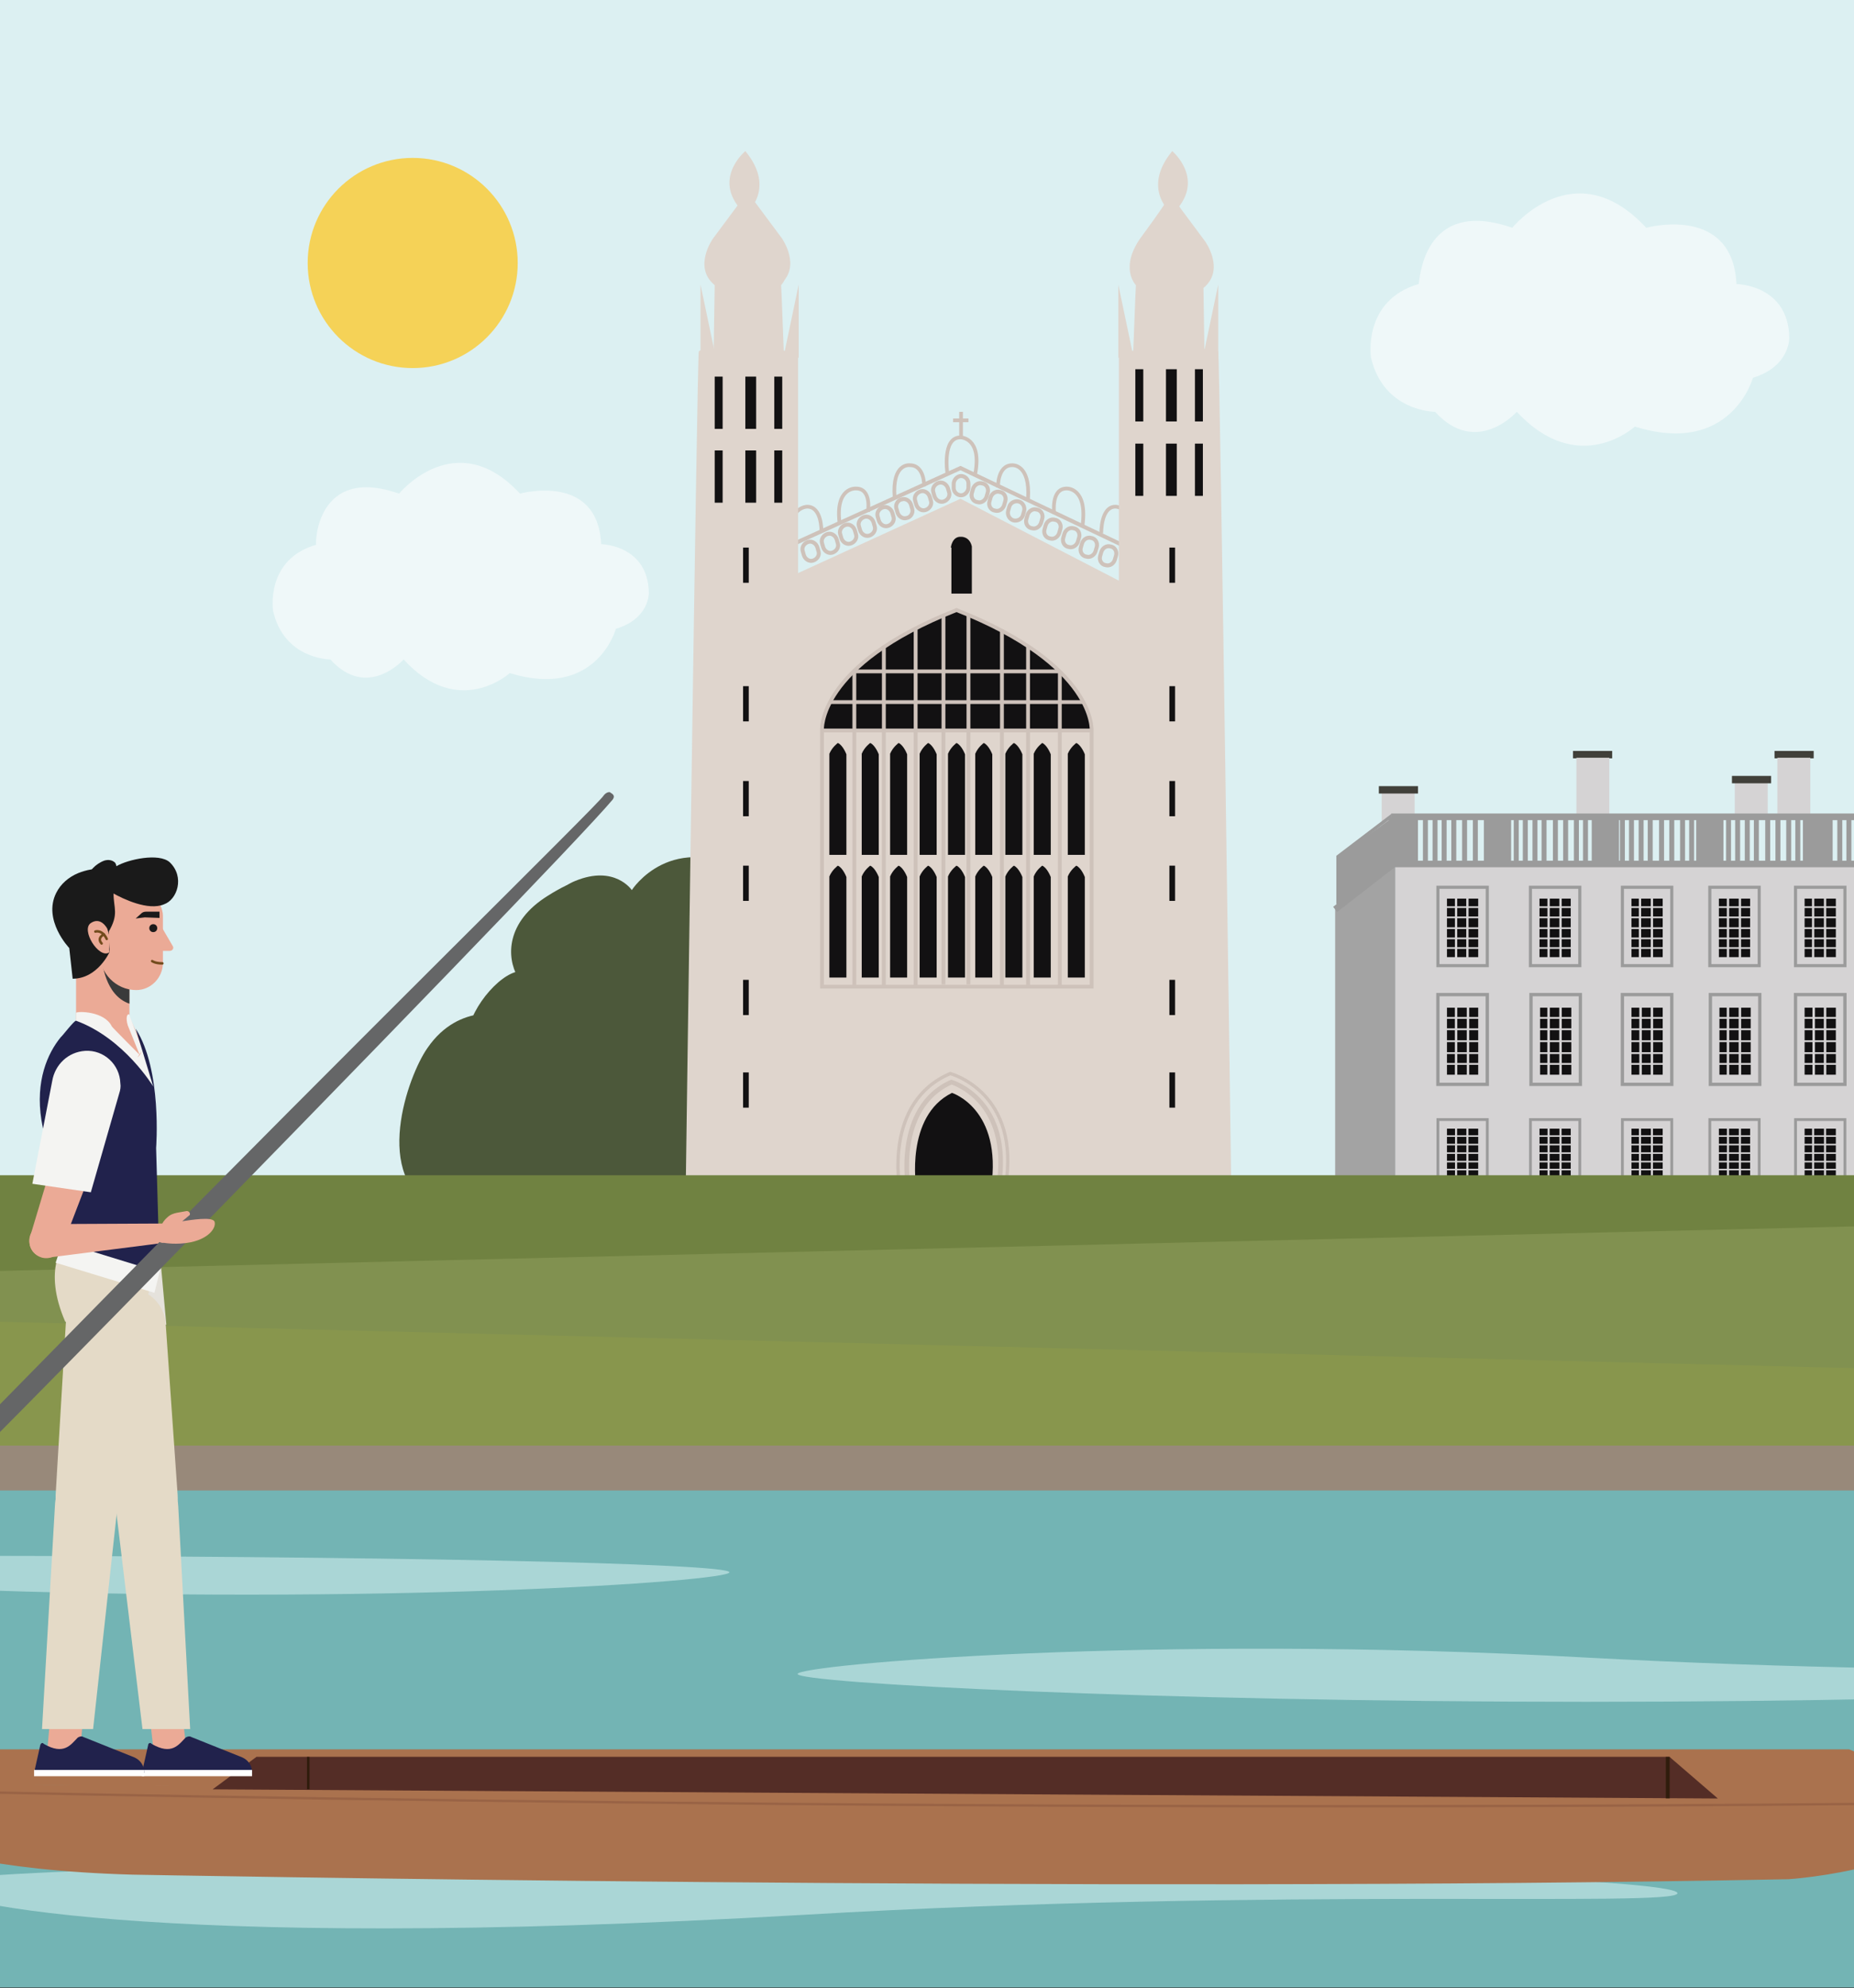 <?xml version="1.0" encoding="utf-8"?>
<!-- Generator: Adobe Illustrator 15.1.0, SVG Export Plug-In . SVG Version: 6.00 Build 0)  -->
<!DOCTYPE svg PUBLIC "-//W3C//DTD SVG 1.1//EN" "http://www.w3.org/Graphics/SVG/1.1/DTD/svg11.dtd">
<svg version="1.1" id="Layer_1" xmlns="http://www.w3.org/2000/svg" xmlns:xlink="http://www.w3.org/1999/xlink" x="0px" y="0px"
	 width="326.6px" height="350px" viewBox="0 0 326.6 350" enable-background="new 0 0 326.6 350" xml:space="preserve">
<rect x="0" y="0" width="326.6" height="350" fill="#333333" stroke="none"/>
<g>
	<g>
		<defs>
			<rect id="SVGID_1_" y="-0.5" width="326.6" height="350.5"/>
		</defs>
		<clipPath id="SVGID_2_">
			<use xlink:href="#SVGID_1_"  overflow="visible"/>
		</clipPath>
		<rect x="-4.3" y="-0.5" clip-path="url(#SVGID_2_)" fill="#DCF0F2" width="350.6" height="208.3"/>
	</g>
	<g>
		<defs>
			<rect id="SVGID_3_" y="-0.5" width="326.6" height="350.5"/>
		</defs>
		<clipPath id="SVGID_4_">
			<use xlink:href="#SVGID_3_"  overflow="visible"/>
		</clipPath>
		<path id="large_x5F_cloud" opacity="0.53" clip-path="url(#SVGID_4_)" fill="#FFFFFF" enable-background="new    " d="
			M266.399,40.1c0,0,11-13.6,23.601,0c0,0,15.2-4.2,15.9,9.9c0,0,9.1,0.1,9.3,9.4c0,0,0.2,5.1-6.4,7.1c0,0-3.8,13.9-20.8,8.6
			c0,0-9.899,9.1-20.8-2.6c0,0-7.1,8-14.4,0c0,0-9.1,0-11.3-9.6c0,0-1.5-10,8.399-12.9C250.101,50,250.3,34.5,266.399,40.1z"/>
	</g>
	<g>
		<defs>
			<rect id="SVGID_5_" y="-0.5" width="326.6" height="350.5"/>
		</defs>
		<clipPath id="SVGID_6_">
			<use xlink:href="#SVGID_5_"  overflow="visible"/>
		</clipPath>
		<path id="small_x5F_cloud" opacity="0.53" clip-path="url(#SVGID_6_)" fill="#FFFFFF" enable-background="new    " d="M70.3,86.9
			c0,0,10-12.2,21.3,0c0,0,13.7-3.8,14.3,8.9c0,0,8.2,0.1,8.4,8.5c0,0,0.2,4.6-5.8,6.4c0,0-3.4,12.5-18.7,7.8c0,0-9,8.2-18.7-2.4
			c0,0-6.4,7.2-12.9,0c0,0-8.2,0-10.1-8.6c0,0-1.4-9,7.6-11.6C55.5,95.8,55.7,81.8,70.3,86.9z"/>
	</g>
	<g>
		<defs>
			<rect id="SVGID_7_" y="-0.5" width="326.6" height="350.5"/>
		</defs>
		<clipPath id="SVGID_8_">
			<use xlink:href="#SVGID_7_"  overflow="visible"/>
		</clipPath>
		<circle id="sun" clip-path="url(#SVGID_8_)" fill="#F5D257" cx="72.7" cy="46.3" r="18.5"/>
	</g>
	<g>
		<defs>
			<rect id="SVGID_9_" y="-0.5" width="326.6" height="350.5"/>
		</defs>
		<clipPath id="SVGID_10_">
			<use xlink:href="#SVGID_9_"  overflow="visible"/>
		</clipPath>
		<g id="building" clip-path="url(#SVGID_10_)">
			<g>
				<rect x="245.8" y="151.9" fill="#D5D3D4" width="146" height="55.7"/>
				<polygon fill="#A3A3A3" points="235.2,159.7 245.8,151.9 245.8,207.6 235.2,207.6 				"/>
				
					<line fill="none" stroke="#A3A3A3" stroke-width="0.584" stroke-miterlimit="10" x1="245.101" y1="152.1" x2="245.101" y2="207.6"/>
				<polyline fill="none" stroke="#9B9B9B" stroke-width="1.152" stroke-miterlimit="10" points="235.2,160.1 245.5,152.1 
					391.8,152.1 				"/>
				<path fill="none" stroke="#9B9B9B" stroke-width="0.578" stroke-miterlimit="10" d="M245.101,143.6"/>
				
					<line fill="none" stroke="#9B9B9B" stroke-width="0.578" stroke-miterlimit="10" x1="263.899" y1="151.9" x2="263.899" y2="143.6"/>
				
					<line fill="none" stroke="#9B9B9B" stroke-width="0.578" stroke-miterlimit="10" x1="282.8" y1="151.9" x2="282.8" y2="143.6"/>
				
					<line fill="none" stroke="#9B9B9B" stroke-width="0.578" stroke-miterlimit="10" x1="301.2" y1="151.9" x2="301.2" y2="143.6"/>
				<line fill="none" stroke="#9B9B9B" stroke-width="0.578" stroke-miterlimit="10" x1="320" y1="151.9" x2="320" y2="143.6"/>
				
					<line fill="none" stroke="#9B9B9B" stroke-width="0.578" stroke-miterlimit="10" x1="337.7" y1="151.9" x2="337.7" y2="143.6"/>
				
					<line fill="none" stroke="#9B9B9B" stroke-width="0.578" stroke-miterlimit="10" x1="356.5" y1="151.9" x2="356.5" y2="143.6"/>
				
					<line fill="none" stroke="#9B9B9B" stroke-width="0.578" stroke-miterlimit="10" x1="372.9" y1="151.9" x2="372.9" y2="143.6"/>
				
					<line fill="none" stroke="#9B9B9B" stroke-width="0.578" stroke-miterlimit="10" x1="391.4" y1="151.9" x2="391.4" y2="143.6"/>
				<rect x="261.399" y="143.8" fill="#9B9B9B" width="4.801" height="8.3"/>
				<rect x="280.399" y="143.8" fill="#9B9B9B" width="4.801" height="8.3"/>
				<rect x="298.8" y="143.8" fill="#9B9B9B" width="4.8" height="8.3"/>
				<rect x="317.6" y="143.8" fill="#9B9B9B" width="4.801" height="8.3"/>
				<rect x="335.3" y="143.8" fill="#9B9B9B" width="4.8" height="8.3"/>
				<rect x="354.2" y="143.8" fill="#9B9B9B" width="4.8" height="8.3"/>
				<rect x="370.5" y="143.8" fill="#9B9B9B" width="4.8" height="8.3"/>
				<rect x="387.4" y="143.8" fill="#9B9B9B" width="4.3" height="8.3"/>
				<rect x="277.101" y="132.2" fill="#41403A" width="6.899" height="1.3"/>
				<rect x="312.6" y="132.2" fill="#41403A" width="6.9" height="1.3"/>
				<rect x="348.5" y="132.2" fill="#41403A" width="6.9" height="1.3"/>
				<rect x="277.7" y="133.4" fill="#D5D3D4" width="5.8" height="10.1"/>
				<rect x="313.1" y="133.4" fill="#D5D3D4" width="5.801" height="10.1"/>
				<rect x="349" y="133.4" fill="#D5D3D4" width="5.8" height="10.1"/>
				<rect x="384" y="132.2" fill="#41403A" width="6.9" height="1.3"/>
				<rect x="384.5" y="133.4" fill="#D5D3D4" width="5.8" height="10.1"/>
				<rect x="305.6" y="137.8" fill="#D5D3D4" width="5.801" height="5.7"/>
				<rect x="305.1" y="136.6" fill="#41403A" width="6.9" height="1.3"/>
				<rect x="243.399" y="139.6" fill="#D5D3D4" width="5.801" height="5.7"/>
				<rect x="242.899" y="138.4" fill="#41403A" width="6.9" height="1.3"/>
				<rect x="374.3" y="137.8" fill="#D5D3D4" width="5.8" height="5.7"/>
				<rect x="373.9" y="136.6" fill="#41403A" width="6.899" height="1.3"/>
				
					<line fill="none" stroke="#9B9B9B" stroke-width="1.169" stroke-miterlimit="10" x1="391.4" y1="143.8" x2="245.101" y2="143.8"/>
				<g>
					
						<line fill="none" stroke="#9B9B9B" stroke-width="0.876" stroke-miterlimit="10" x1="251.101" y1="143.8" x2="251.101" y2="152.1"/>
					
						<line fill="none" stroke="#9B9B9B" stroke-width="0.876" stroke-miterlimit="10" x1="252.8" y1="143.8" x2="252.8" y2="152.1"/>
					
						<line fill="none" stroke="#9B9B9B" stroke-width="0.876" stroke-miterlimit="10" x1="254.399" y1="143.8" x2="254.399" y2="152.1"/>
					
						<line fill="none" stroke="#9B9B9B" stroke-width="0.876" stroke-miterlimit="10" x1="256.101" y1="143.8" x2="256.101" y2="152.1"/>
					<line fill="none" stroke="#9B9B9B" stroke-width="0.876" stroke-miterlimit="10" x1="258" y1="143.8" x2="258" y2="152.1"/>
					
						<line fill="none" stroke="#9B9B9B" stroke-width="0.876" stroke-miterlimit="10" x1="259.899" y1="143.8" x2="259.899" y2="152.1"/>
				</g>
				<g>
					
						<line fill="none" stroke="#9B9B9B" stroke-width="0.876" stroke-miterlimit="10" x1="267.101" y1="143.8" x2="267.101" y2="152.1"/>
					
						<line fill="none" stroke="#9B9B9B" stroke-width="0.876" stroke-miterlimit="10" x1="268.7" y1="143.8" x2="268.7" y2="152.1"/>
					
						<line fill="none" stroke="#9B9B9B" stroke-width="0.876" stroke-miterlimit="10" x1="270.399" y1="143.8" x2="270.399" y2="152.1"/>
					<line fill="none" stroke="#9B9B9B" stroke-width="0.876" stroke-miterlimit="10" x1="272" y1="143.8" x2="272" y2="152.1"/>
					<line fill="none" stroke="#9B9B9B" stroke-width="0.876" stroke-miterlimit="10" x1="274" y1="143.8" x2="274" y2="152.1"/>
					
						<line fill="none" stroke="#9B9B9B" stroke-width="0.876" stroke-miterlimit="10" x1="275.8" y1="143.8" x2="275.8" y2="152.1"/>
				</g>
				<g>
					
						<line fill="none" stroke="#9B9B9B" stroke-width="0.876" stroke-miterlimit="10" x1="277.7" y1="143.8" x2="277.7" y2="152.1"/>
					
						<line fill="none" stroke="#9B9B9B" stroke-width="0.876" stroke-miterlimit="10" x1="279.3" y1="143.8" x2="279.3" y2="152.1"/>
					<line fill="none" stroke="#9B9B9B" stroke-width="0.876" stroke-miterlimit="10" x1="281" y1="143.8" x2="281" y2="152.1"/>
				</g>
				<g>
					
						<line fill="none" stroke="#9B9B9B" stroke-width="0.876" stroke-miterlimit="10" x1="285.8" y1="143.8" x2="285.8" y2="152.1"/>
					
						<line fill="none" stroke="#9B9B9B" stroke-width="0.876" stroke-miterlimit="10" x1="287.399" y1="143.8" x2="287.399" y2="152.1"/>
					
						<line fill="none" stroke="#9B9B9B" stroke-width="0.876" stroke-miterlimit="10" x1="289.101" y1="143.8" x2="289.101" y2="152.1"/>
					
						<line fill="none" stroke="#9B9B9B" stroke-width="0.876" stroke-miterlimit="10" x1="290.7" y1="143.8" x2="290.7" y2="152.1"/>
					
						<line fill="none" stroke="#9B9B9B" stroke-width="0.876" stroke-miterlimit="10" x1="292.7" y1="143.8" x2="292.7" y2="152.1"/>
					
						<line fill="none" stroke="#9B9B9B" stroke-width="0.876" stroke-miterlimit="10" x1="294.5" y1="143.8" x2="294.5" y2="152.1"/>
				</g>
				<g>
					
						<line fill="none" stroke="#9B9B9B" stroke-width="0.876" stroke-miterlimit="10" x1="296.399" y1="143.8" x2="296.399" y2="152.1"/>
					<line fill="none" stroke="#9B9B9B" stroke-width="0.876" stroke-miterlimit="10" x1="298" y1="143.8" x2="298" y2="152.1"/>
					
						<line fill="none" stroke="#9B9B9B" stroke-width="0.876" stroke-miterlimit="10" x1="299.7" y1="143.8" x2="299.7" y2="152.1"/>
				</g>
				<g>
					
						<line fill="none" stroke="#9B9B9B" stroke-width="0.876" stroke-miterlimit="10" x1="304.5" y1="143.8" x2="304.5" y2="152.1"/>
					
						<line fill="none" stroke="#9B9B9B" stroke-width="0.876" stroke-miterlimit="10" x1="306.1" y1="143.8" x2="306.1" y2="152.1"/>
					
						<line fill="none" stroke="#9B9B9B" stroke-width="0.876" stroke-miterlimit="10" x1="307.8" y1="143.8" x2="307.8" y2="152.1"/>
					
						<line fill="none" stroke="#9B9B9B" stroke-width="0.876" stroke-miterlimit="10" x1="309.4" y1="143.8" x2="309.4" y2="152.1"/>
					
						<line fill="none" stroke="#9B9B9B" stroke-width="0.876" stroke-miterlimit="10" x1="311.4" y1="143.8" x2="311.4" y2="152.1"/>
					
						<line fill="none" stroke="#9B9B9B" stroke-width="0.876" stroke-miterlimit="10" x1="313.2" y1="143.8" x2="313.2" y2="152.1"/>
				</g>
				<g>
					
						<line fill="none" stroke="#9B9B9B" stroke-width="0.876" stroke-miterlimit="10" x1="315.1" y1="143.8" x2="315.1" y2="152.1"/>
					
						<line fill="none" stroke="#9B9B9B" stroke-width="0.876" stroke-miterlimit="10" x1="316.7" y1="143.8" x2="316.7" y2="152.1"/>
					
						<line fill="none" stroke="#9B9B9B" stroke-width="0.876" stroke-miterlimit="10" x1="318.4" y1="143.8" x2="318.4" y2="152.1"/>
				</g>
				<g>
					
						<line fill="none" stroke="#9B9B9B" stroke-width="0.876" stroke-miterlimit="10" x1="322.4" y1="143.8" x2="322.4" y2="152.1"/>
					
						<line fill="none" stroke="#9B9B9B" stroke-width="0.876" stroke-miterlimit="10" x1="324.1" y1="143.8" x2="324.1" y2="152.1"/>
					
						<line fill="none" stroke="#9B9B9B" stroke-width="0.876" stroke-miterlimit="10" x1="325.7" y1="143.8" x2="325.7" y2="152.1"/>
					
						<line fill="none" stroke="#9B9B9B" stroke-width="0.876" stroke-miterlimit="10" x1="327.4" y1="143.8" x2="327.4" y2="152.1"/>
					
						<line fill="none" stroke="#9B9B9B" stroke-width="0.876" stroke-miterlimit="10" x1="329.3" y1="143.8" x2="329.3" y2="152.1"/>
					
						<line fill="none" stroke="#9B9B9B" stroke-width="0.876" stroke-miterlimit="10" x1="331.2" y1="143.8" x2="331.2" y2="152.1"/>
				</g>
				<g>
					<line fill="none" stroke="#9B9B9B" stroke-width="0.876" stroke-miterlimit="10" x1="333" y1="143.8" x2="333" y2="152.1"/>
					
						<line fill="none" stroke="#9B9B9B" stroke-width="0.876" stroke-miterlimit="10" x1="334.7" y1="143.8" x2="334.7" y2="152.1"/>
					
						<line fill="none" stroke="#9B9B9B" stroke-width="0.876" stroke-miterlimit="10" x1="336.3" y1="143.8" x2="336.3" y2="152.1"/>
				</g>
				<g>
					
						<line fill="none" stroke="#9B9B9B" stroke-width="0.876" stroke-miterlimit="10" x1="340.2" y1="143.8" x2="340.2" y2="152.1"/>
					
						<line fill="none" stroke="#9B9B9B" stroke-width="0.876" stroke-miterlimit="10" x1="341.9" y1="143.8" x2="341.9" y2="152.1"/>
					
						<line fill="none" stroke="#9B9B9B" stroke-width="0.876" stroke-miterlimit="10" x1="343.5" y1="143.8" x2="343.5" y2="152.1"/>
					
						<line fill="none" stroke="#9B9B9B" stroke-width="0.876" stroke-miterlimit="10" x1="345.2" y1="143.8" x2="345.2" y2="152.1"/>
					
						<line fill="none" stroke="#9B9B9B" stroke-width="0.876" stroke-miterlimit="10" x1="347.2" y1="143.8" x2="347.2" y2="152.1"/>
					<line fill="none" stroke="#9B9B9B" stroke-width="0.876" stroke-miterlimit="10" x1="349" y1="143.8" x2="349" y2="152.1"/>
				</g>
				<g>
					
						<line fill="none" stroke="#9B9B9B" stroke-width="0.876" stroke-miterlimit="10" x1="350.9" y1="143.8" x2="350.9" y2="152.1"/>
					
						<line fill="none" stroke="#9B9B9B" stroke-width="0.876" stroke-miterlimit="10" x1="352.5" y1="143.8" x2="352.5" y2="152.1"/>
					
						<line fill="none" stroke="#9B9B9B" stroke-width="0.876" stroke-miterlimit="10" x1="354.2" y1="143.8" x2="354.2" y2="152.1"/>
				</g>
				<g>
					
						<line fill="none" stroke="#9B9B9B" stroke-width="0.876" stroke-miterlimit="10" x1="358.9" y1="143.8" x2="358.9" y2="152.1"/>
					
						<line fill="none" stroke="#9B9B9B" stroke-width="0.876" stroke-miterlimit="10" x1="360.6" y1="143.8" x2="360.6" y2="152.1"/>
					
						<line fill="none" stroke="#9B9B9B" stroke-width="0.876" stroke-miterlimit="10" x1="362.2" y1="143.8" x2="362.2" y2="152.1"/>
					
						<line fill="none" stroke="#9B9B9B" stroke-width="0.876" stroke-miterlimit="10" x1="363.9" y1="143.8" x2="363.9" y2="152.1"/>
					
						<line fill="none" stroke="#9B9B9B" stroke-width="0.876" stroke-miterlimit="10" x1="365.8" y1="143.8" x2="365.8" y2="152.1"/>
					
						<line fill="none" stroke="#9B9B9B" stroke-width="0.876" stroke-miterlimit="10" x1="367.7" y1="143.8" x2="367.7" y2="152.1"/>
				</g>
				<g>
					
						<line fill="none" stroke="#9B9B9B" stroke-width="0.876" stroke-miterlimit="10" x1="369.5" y1="143.8" x2="369.5" y2="152.1"/>
					
						<line fill="none" stroke="#9B9B9B" stroke-width="0.876" stroke-miterlimit="10" x1="371.2" y1="143.8" x2="371.2" y2="152.1"/>
					
						<line fill="none" stroke="#9B9B9B" stroke-width="0.876" stroke-miterlimit="10" x1="372.9" y1="143.8" x2="372.9" y2="152.1"/>
				</g>
				<g>
					
						<line fill="none" stroke="#9B9B9B" stroke-width="0.876" stroke-miterlimit="10" x1="375.3" y1="143.8" x2="375.3" y2="152.1"/>
					<line fill="none" stroke="#9B9B9B" stroke-width="0.876" stroke-miterlimit="10" x1="377" y1="143.8" x2="377" y2="152.1"/>
					
						<line fill="none" stroke="#9B9B9B" stroke-width="0.876" stroke-miterlimit="10" x1="378.6" y1="143.8" x2="378.6" y2="152.1"/>
					
						<line fill="none" stroke="#9B9B9B" stroke-width="0.876" stroke-miterlimit="10" x1="380.3" y1="143.8" x2="380.3" y2="152.1"/>
					
						<line fill="none" stroke="#9B9B9B" stroke-width="0.876" stroke-miterlimit="10" x1="382.2" y1="143.8" x2="382.2" y2="152.1"/>
					
						<line fill="none" stroke="#9B9B9B" stroke-width="0.876" stroke-miterlimit="10" x1="384.1" y1="143.8" x2="384.1" y2="152.1"/>
				</g>
				<g>
					
						<line fill="none" stroke="#9B9B9B" stroke-width="0.876" stroke-miterlimit="10" x1="385.9" y1="143.8" x2="385.9" y2="152.1"/>
					
						<line fill="none" stroke="#9B9B9B" stroke-width="0.876" stroke-miterlimit="10" x1="387.6" y1="143.8" x2="387.6" y2="152.1"/>
					
						<line fill="none" stroke="#9B9B9B" stroke-width="0.876" stroke-miterlimit="10" x1="389.2" y1="143.8" x2="389.2" y2="152.1"/>
				</g>
				
					<rect x="253.3" y="175.1" fill="none" stroke="#9B9B9B" stroke-width="0.584" stroke-miterlimit="10" width="8.7" height="15.8"/>
				<rect x="254.899" y="177.4" fill="#121112" width="5.5" height="11.8"/>
				<g>
					
						<line fill="none" stroke="#D5D3D4" stroke-width="0.438" stroke-miterlimit="10" x1="256.5" y1="176.9" x2="256.5" y2="189.8"/>
					
						<line fill="none" stroke="#D5D3D4" stroke-width="0.438" stroke-miterlimit="10" x1="258.601" y1="176.9" x2="258.601" y2="189.8"/>
					
						<line fill="none" stroke="#D5D3D4" stroke-width="0.323" stroke-miterlimit="10" x1="261.2" y1="179.2" x2="254.101" y2="179.2"/>
					
						<line fill="none" stroke="#D5D3D4" stroke-width="0.323" stroke-miterlimit="10" x1="261.2" y1="181.2" x2="254.101" y2="181.2"/>
					
						<line fill="none" stroke="#D5D3D4" stroke-width="0.323" stroke-miterlimit="10" x1="261.2" y1="183.3" x2="254.101" y2="183.3"/>
					
						<line fill="none" stroke="#D5D3D4" stroke-width="0.323" stroke-miterlimit="10" x1="261.2" y1="185.4" x2="254.101" y2="185.4"/>
					
						<line fill="none" stroke="#D5D3D4" stroke-width="0.323" stroke-miterlimit="10" x1="261.2" y1="187.3" x2="254.2" y2="187.3"/>
				</g>
				<g>
					
						<rect x="253.3" y="156.2" fill="none" stroke="#9B9B9B" stroke-width="0.546" stroke-miterlimit="10" width="8.7" height="13.8"/>
					<rect x="254.899" y="158.2" fill="#121112" width="5.5" height="10.3"/>
					<g>
						
							<line fill="none" stroke="#D5D3D4" stroke-width="0.409" stroke-miterlimit="10" x1="256.5" y1="157.7" x2="256.5" y2="169"/>
						
							<line fill="none" stroke="#D5D3D4" stroke-width="0.409" stroke-miterlimit="10" x1="258.5" y1="157.7" x2="258.5" y2="169"/>
						
							<line fill="none" stroke="#D5D3D4" stroke-width="0.302" stroke-miterlimit="10" x1="261.101" y1="159.7" x2="254.101" y2="159.7"/>
						
							<line fill="none" stroke="#D5D3D4" stroke-width="0.302" stroke-miterlimit="10" x1="261.101" y1="161.5" x2="254.101" y2="161.5"/>
						
							<line fill="none" stroke="#D5D3D4" stroke-width="0.302" stroke-miterlimit="10" x1="261.101" y1="163.4" x2="254.101" y2="163.4"/>
						
							<line fill="none" stroke="#D5D3D4" stroke-width="0.302" stroke-miterlimit="10" x1="261.101" y1="165.2" x2="254.101" y2="165.2"/>
						
							<line fill="none" stroke="#D5D3D4" stroke-width="0.302" stroke-miterlimit="10" x1="261.2" y1="166.9" x2="254.101" y2="166.9"/>
					</g>
				</g>
				<g>
					
						<rect x="253.3" y="197.1" fill="none" stroke="#9B9B9B" stroke-width="0.495" stroke-miterlimit="10" width="8.7" height="11.301"/>
					<rect x="254.899" y="198.7" fill="#121112" width="5.5" height="8.5"/>
					<g>
						
							<line fill="none" stroke="#D5D3D4" stroke-width="0.371" stroke-miterlimit="10" x1="256.5" y1="198.4" x2="256.5" y2="207.6"/>
						
							<line fill="none" stroke="#D5D3D4" stroke-width="0.371" stroke-miterlimit="10" x1="258.5" y1="198.4" x2="258.5" y2="207.6"/>
						
							<line fill="none" stroke="#D5D3D4" stroke-width="0.274" stroke-miterlimit="10" x1="261.101" y1="200" x2="254.101" y2="200"/>
						
							<line fill="none" stroke="#D5D3D4" stroke-width="0.274" stroke-miterlimit="10" x1="261.101" y1="201.5" x2="254.101" y2="201.5"/>
						
							<line fill="none" stroke="#D5D3D4" stroke-width="0.274" stroke-miterlimit="10" x1="261.101" y1="203" x2="254.101" y2="203"/>
						
							<line fill="none" stroke="#D5D3D4" stroke-width="0.274" stroke-miterlimit="10" x1="261.101" y1="204.5" x2="254.101" y2="204.5"/>
						
							<line fill="none" stroke="#D5D3D4" stroke-width="0.274" stroke-miterlimit="10" x1="261.2" y1="205.9" x2="254.101" y2="205.9"/>
					</g>
				</g>
				
					<rect x="269.7" y="175.1" fill="none" stroke="#9B9B9B" stroke-width="0.584" stroke-miterlimit="10" width="8.699" height="15.8"/>
				<rect x="271.3" y="177.4" fill="#121112" width="5.5" height="11.8"/>
				<g>
					
						<line fill="none" stroke="#D5D3D4" stroke-width="0.438" stroke-miterlimit="10" x1="272.8" y1="176.9" x2="272.8" y2="189.8"/>
					
						<line fill="none" stroke="#D5D3D4" stroke-width="0.438" stroke-miterlimit="10" x1="274.899" y1="176.9" x2="274.899" y2="189.8"/>
					
						<line fill="none" stroke="#D5D3D4" stroke-width="0.323" stroke-miterlimit="10" x1="277.5" y1="179.2" x2="270.5" y2="179.2"/>
					
						<line fill="none" stroke="#D5D3D4" stroke-width="0.323" stroke-miterlimit="10" x1="277.5" y1="181.2" x2="270.5" y2="181.2"/>
					
						<line fill="none" stroke="#D5D3D4" stroke-width="0.323" stroke-miterlimit="10" x1="277.5" y1="183.3" x2="270.5" y2="183.3"/>
					
						<line fill="none" stroke="#D5D3D4" stroke-width="0.323" stroke-miterlimit="10" x1="277.5" y1="185.4" x2="270.5" y2="185.4"/>
					
						<line fill="none" stroke="#D5D3D4" stroke-width="0.323" stroke-miterlimit="10" x1="277.5" y1="187.3" x2="270.5" y2="187.3"/>
				</g>
				<g>
					
						<rect x="269.601" y="156.2" fill="none" stroke="#9B9B9B" stroke-width="0.546" stroke-miterlimit="10" width="8.699" height="13.8"/>
					<rect x="271.2" y="158.2" fill="#121112" width="5.5" height="10.3"/>
					<g>
						
							<line fill="none" stroke="#D5D3D4" stroke-width="0.409" stroke-miterlimit="10" x1="272.8" y1="157.7" x2="272.8" y2="169"/>
						
							<line fill="none" stroke="#D5D3D4" stroke-width="0.409" stroke-miterlimit="10" x1="274.899" y1="157.7" x2="274.899" y2="169"/>
						
							<line fill="none" stroke="#D5D3D4" stroke-width="0.302" stroke-miterlimit="10" x1="277.5" y1="159.7" x2="270.399" y2="159.7"/>
						
							<line fill="none" stroke="#D5D3D4" stroke-width="0.302" stroke-miterlimit="10" x1="277.5" y1="161.5" x2="270.399" y2="161.5"/>
						
							<line fill="none" stroke="#D5D3D4" stroke-width="0.302" stroke-miterlimit="10" x1="277.5" y1="163.4" x2="270.399" y2="163.4"/>
						
							<line fill="none" stroke="#D5D3D4" stroke-width="0.302" stroke-miterlimit="10" x1="277.5" y1="165.2" x2="270.399" y2="165.2"/>
						
							<line fill="none" stroke="#D5D3D4" stroke-width="0.302" stroke-miterlimit="10" x1="277.5" y1="166.9" x2="270.5" y2="166.9"/>
					</g>
				</g>
				<g>
					
						<rect x="269.601" y="197.1" fill="none" stroke="#9B9B9B" stroke-width="0.495" stroke-miterlimit="10" width="8.699" height="11.301"/>
					<rect x="271.2" y="198.7" fill="#121112" width="5.5" height="8.5"/>
					<g>
						
							<line fill="none" stroke="#D5D3D4" stroke-width="0.371" stroke-miterlimit="10" x1="272.8" y1="198.4" x2="272.8" y2="207.6"/>
						
							<line fill="none" stroke="#D5D3D4" stroke-width="0.371" stroke-miterlimit="10" x1="274.899" y1="198.4" x2="274.899" y2="207.6"/>
						
							<line fill="none" stroke="#D5D3D4" stroke-width="0.274" stroke-miterlimit="10" x1="277.5" y1="200" x2="270.399" y2="200"/>
						
							<line fill="none" stroke="#D5D3D4" stroke-width="0.274" stroke-miterlimit="10" x1="277.5" y1="201.5" x2="270.399" y2="201.5"/>
						
							<line fill="none" stroke="#D5D3D4" stroke-width="0.274" stroke-miterlimit="10" x1="277.5" y1="203" x2="270.399" y2="203"/>
						
							<line fill="none" stroke="#D5D3D4" stroke-width="0.274" stroke-miterlimit="10" x1="277.5" y1="204.5" x2="270.399" y2="204.5"/>
						
							<line fill="none" stroke="#D5D3D4" stroke-width="0.274" stroke-miterlimit="10" x1="277.5" y1="205.9" x2="270.5" y2="205.9"/>
					</g>
				</g>
				
					<rect x="285.8" y="175.1" fill="none" stroke="#9B9B9B" stroke-width="0.584" stroke-miterlimit="10" width="8.7" height="15.8"/>
				<rect x="287.399" y="177.4" fill="#121112" width="5.5" height="11.8"/>
				<g>
					<line fill="none" stroke="#D5D3D4" stroke-width="0.438" stroke-miterlimit="10" x1="289" y1="176.9" x2="289" y2="189.8"/>
					<line fill="none" stroke="#D5D3D4" stroke-width="0.438" stroke-miterlimit="10" x1="291" y1="176.9" x2="291" y2="189.8"/>
					
						<line fill="none" stroke="#D5D3D4" stroke-width="0.323" stroke-miterlimit="10" x1="293.601" y1="179.2" x2="286.601" y2="179.2"/>
					
						<line fill="none" stroke="#D5D3D4" stroke-width="0.323" stroke-miterlimit="10" x1="293.601" y1="181.2" x2="286.601" y2="181.2"/>
					
						<line fill="none" stroke="#D5D3D4" stroke-width="0.323" stroke-miterlimit="10" x1="293.601" y1="183.3" x2="286.601" y2="183.3"/>
					
						<line fill="none" stroke="#D5D3D4" stroke-width="0.323" stroke-miterlimit="10" x1="293.601" y1="185.4" x2="286.601" y2="185.4"/>
					
						<line fill="none" stroke="#D5D3D4" stroke-width="0.323" stroke-miterlimit="10" x1="293.601" y1="187.3" x2="286.601" y2="187.3"/>
				</g>
				<g>
					
						<rect x="285.8" y="156.2" fill="none" stroke="#9B9B9B" stroke-width="0.546" stroke-miterlimit="10" width="8.7" height="13.8"/>
					<rect x="287.399" y="158.2" fill="#121112" width="5.5" height="10.3"/>
					<g>
						
							<line fill="none" stroke="#D5D3D4" stroke-width="0.409" stroke-miterlimit="10" x1="288.899" y1="157.7" x2="288.899" y2="169"/>
						<line fill="none" stroke="#D5D3D4" stroke-width="0.409" stroke-miterlimit="10" x1="291" y1="157.7" x2="291" y2="169"/>
						
							<line fill="none" stroke="#D5D3D4" stroke-width="0.302" stroke-miterlimit="10" x1="293.601" y1="159.7" x2="286.601" y2="159.7"/>
						
							<line fill="none" stroke="#D5D3D4" stroke-width="0.302" stroke-miterlimit="10" x1="293.601" y1="161.5" x2="286.601" y2="161.5"/>
						
							<line fill="none" stroke="#D5D3D4" stroke-width="0.302" stroke-miterlimit="10" x1="293.601" y1="163.4" x2="286.601" y2="163.4"/>
						
							<line fill="none" stroke="#D5D3D4" stroke-width="0.302" stroke-miterlimit="10" x1="293.601" y1="165.2" x2="286.601" y2="165.2"/>
						
							<line fill="none" stroke="#D5D3D4" stroke-width="0.302" stroke-miterlimit="10" x1="293.601" y1="166.9" x2="286.601" y2="166.9"/>
					</g>
				</g>
				<g>
					
						<rect x="285.8" y="197.1" fill="none" stroke="#9B9B9B" stroke-width="0.495" stroke-miterlimit="10" width="8.7" height="11.301"/>
					<rect x="287.399" y="198.7" fill="#121112" width="5.5" height="8.5"/>
					<g>
						
							<line fill="none" stroke="#D5D3D4" stroke-width="0.371" stroke-miterlimit="10" x1="288.899" y1="198.4" x2="288.899" y2="207.6"/>
						<line fill="none" stroke="#D5D3D4" stroke-width="0.371" stroke-miterlimit="10" x1="291" y1="198.4" x2="291" y2="207.6"/>
						
							<line fill="none" stroke="#D5D3D4" stroke-width="0.274" stroke-miterlimit="10" x1="293.601" y1="200" x2="286.601" y2="200"/>
						
							<line fill="none" stroke="#D5D3D4" stroke-width="0.274" stroke-miterlimit="10" x1="293.601" y1="201.5" x2="286.601" y2="201.5"/>
						
							<line fill="none" stroke="#D5D3D4" stroke-width="0.274" stroke-miterlimit="10" x1="293.601" y1="203" x2="286.601" y2="203"/>
						
							<line fill="none" stroke="#D5D3D4" stroke-width="0.274" stroke-miterlimit="10" x1="293.601" y1="204.5" x2="286.601" y2="204.5"/>
						
							<line fill="none" stroke="#D5D3D4" stroke-width="0.274" stroke-miterlimit="10" x1="293.601" y1="205.9" x2="286.601" y2="205.9"/>
					</g>
				</g>
				
					<rect x="301.3" y="175.1" fill="none" stroke="#9B9B9B" stroke-width="0.584" stroke-miterlimit="10" width="8.7" height="15.8"/>
				<rect x="302.9" y="177.4" fill="#121112" width="5.5" height="11.8"/>
				<g>
					
						<line fill="none" stroke="#D5D3D4" stroke-width="0.438" stroke-miterlimit="10" x1="304.4" y1="176.9" x2="304.4" y2="189.8"/>
					
						<line fill="none" stroke="#D5D3D4" stroke-width="0.438" stroke-miterlimit="10" x1="306.5" y1="176.9" x2="306.5" y2="189.8"/>
					
						<line fill="none" stroke="#D5D3D4" stroke-width="0.323" stroke-miterlimit="10" x1="309.1" y1="179.2" x2="302.1" y2="179.2"/>
					
						<line fill="none" stroke="#D5D3D4" stroke-width="0.323" stroke-miterlimit="10" x1="309.1" y1="181.2" x2="302.1" y2="181.2"/>
					
						<line fill="none" stroke="#D5D3D4" stroke-width="0.323" stroke-miterlimit="10" x1="309.1" y1="183.3" x2="302.1" y2="183.3"/>
					
						<line fill="none" stroke="#D5D3D4" stroke-width="0.323" stroke-miterlimit="10" x1="309.1" y1="185.4" x2="302.1" y2="185.4"/>
					
						<line fill="none" stroke="#D5D3D4" stroke-width="0.323" stroke-miterlimit="10" x1="309.1" y1="187.3" x2="302.1" y2="187.3"/>
				</g>
				<g>
					
						<rect x="301.2" y="156.2" fill="none" stroke="#9B9B9B" stroke-width="0.546" stroke-miterlimit="10" width="8.7" height="13.8"/>
					<rect x="302.8" y="158.2" fill="#121112" width="5.5" height="10.3"/>
					<g>
						
							<line fill="none" stroke="#D5D3D4" stroke-width="0.409" stroke-miterlimit="10" x1="304.4" y1="157.7" x2="304.4" y2="169"/>
						
							<line fill="none" stroke="#D5D3D4" stroke-width="0.409" stroke-miterlimit="10" x1="306.5" y1="157.7" x2="306.5" y2="169"/>
						
							<line fill="none" stroke="#D5D3D4" stroke-width="0.302" stroke-miterlimit="10" x1="309.1" y1="159.7" x2="302.1" y2="159.7"/>
						
							<line fill="none" stroke="#D5D3D4" stroke-width="0.302" stroke-miterlimit="10" x1="309.1" y1="161.5" x2="302.1" y2="161.5"/>
						
							<line fill="none" stroke="#D5D3D4" stroke-width="0.302" stroke-miterlimit="10" x1="309.1" y1="163.4" x2="302.1" y2="163.4"/>
						
							<line fill="none" stroke="#D5D3D4" stroke-width="0.302" stroke-miterlimit="10" x1="309.1" y1="165.2" x2="302.1" y2="165.2"/>
						
							<line fill="none" stroke="#D5D3D4" stroke-width="0.302" stroke-miterlimit="10" x1="309.1" y1="166.9" x2="302.1" y2="166.9"/>
					</g>
				</g>
				<g>
					
						<rect x="301.2" y="197.1" fill="none" stroke="#9B9B9B" stroke-width="0.495" stroke-miterlimit="10" width="8.7" height="11.301"/>
					<rect x="302.8" y="198.7" fill="#121112" width="5.5" height="8.5"/>
					<g>
						
							<line fill="none" stroke="#D5D3D4" stroke-width="0.371" stroke-miterlimit="10" x1="304.4" y1="198.4" x2="304.4" y2="207.6"/>
						
							<line fill="none" stroke="#D5D3D4" stroke-width="0.371" stroke-miterlimit="10" x1="306.5" y1="198.4" x2="306.5" y2="207.6"/>
						<line fill="none" stroke="#D5D3D4" stroke-width="0.274" stroke-miterlimit="10" x1="309.1" y1="200" x2="302.1" y2="200"/>
						
							<line fill="none" stroke="#D5D3D4" stroke-width="0.274" stroke-miterlimit="10" x1="309.1" y1="201.5" x2="302.1" y2="201.5"/>
						<line fill="none" stroke="#D5D3D4" stroke-width="0.274" stroke-miterlimit="10" x1="309.1" y1="203" x2="302.1" y2="203"/>
						
							<line fill="none" stroke="#D5D3D4" stroke-width="0.274" stroke-miterlimit="10" x1="309.1" y1="204.5" x2="302.1" y2="204.5"/>
						
							<line fill="none" stroke="#D5D3D4" stroke-width="0.274" stroke-miterlimit="10" x1="309.1" y1="205.9" x2="302.1" y2="205.9"/>
					</g>
				</g>
				<g>
					
						<rect x="316.3" y="175.1" fill="none" stroke="#9B9B9B" stroke-width="0.584" stroke-miterlimit="10" width="8.7" height="15.8"/>
					<rect x="317.9" y="177.4" fill="#121112" width="5.5" height="11.8"/>
					<g>
						
							<line fill="none" stroke="#D5D3D4" stroke-width="0.438" stroke-miterlimit="10" x1="319.5" y1="176.9" x2="319.5" y2="189.8"/>
						
							<line fill="none" stroke="#D5D3D4" stroke-width="0.438" stroke-miterlimit="10" x1="321.5" y1="176.9" x2="321.5" y2="189.8"/>
						
							<line fill="none" stroke="#D5D3D4" stroke-width="0.323" stroke-miterlimit="10" x1="324.1" y1="179.2" x2="317.1" y2="179.2"/>
						
							<line fill="none" stroke="#D5D3D4" stroke-width="0.323" stroke-miterlimit="10" x1="324.1" y1="181.2" x2="317.1" y2="181.2"/>
						
							<line fill="none" stroke="#D5D3D4" stroke-width="0.323" stroke-miterlimit="10" x1="324.1" y1="183.3" x2="317.1" y2="183.3"/>
						
							<line fill="none" stroke="#D5D3D4" stroke-width="0.323" stroke-miterlimit="10" x1="324.1" y1="185.4" x2="317.1" y2="185.4"/>
						
							<line fill="none" stroke="#D5D3D4" stroke-width="0.323" stroke-miterlimit="10" x1="324.1" y1="187.3" x2="317.1" y2="187.3"/>
					</g>
					<g>
						
							<rect x="316.3" y="156.2" fill="none" stroke="#9B9B9B" stroke-width="0.546" stroke-miterlimit="10" width="8.7" height="13.8"/>
						<rect x="317.9" y="158.2" fill="#121112" width="5.5" height="10.3"/>
						<g>
							
								<line fill="none" stroke="#D5D3D4" stroke-width="0.409" stroke-miterlimit="10" x1="319.4" y1="157.7" x2="319.4" y2="169"/>
							
								<line fill="none" stroke="#D5D3D4" stroke-width="0.409" stroke-miterlimit="10" x1="321.5" y1="157.7" x2="321.5" y2="169"/>
							
								<line fill="none" stroke="#D5D3D4" stroke-width="0.302" stroke-miterlimit="10" x1="324.1" y1="159.7" x2="317.1" y2="159.7"/>
							
								<line fill="none" stroke="#D5D3D4" stroke-width="0.302" stroke-miterlimit="10" x1="324.1" y1="161.5" x2="317.1" y2="161.5"/>
							
								<line fill="none" stroke="#D5D3D4" stroke-width="0.302" stroke-miterlimit="10" x1="324.1" y1="163.4" x2="317.1" y2="163.4"/>
							
								<line fill="none" stroke="#D5D3D4" stroke-width="0.302" stroke-miterlimit="10" x1="324.1" y1="165.2" x2="317.1" y2="165.2"/>
							
								<line fill="none" stroke="#D5D3D4" stroke-width="0.302" stroke-miterlimit="10" x1="324.1" y1="166.9" x2="317.1" y2="166.9"/>
						</g>
					</g>
					<g>
						
							<rect x="316.3" y="197.1" fill="none" stroke="#9B9B9B" stroke-width="0.495" stroke-miterlimit="10" width="8.7" height="11.301"/>
						<rect x="317.9" y="198.7" fill="#121112" width="5.5" height="8.5"/>
						<g>
							
								<line fill="none" stroke="#D5D3D4" stroke-width="0.371" stroke-miterlimit="10" x1="319.4" y1="198.4" x2="319.4" y2="207.6"/>
							
								<line fill="none" stroke="#D5D3D4" stroke-width="0.371" stroke-miterlimit="10" x1="321.5" y1="198.4" x2="321.5" y2="207.6"/>
							<line fill="none" stroke="#D5D3D4" stroke-width="0.274" stroke-miterlimit="10" x1="324.1" y1="200" x2="317.1" y2="200"/>
							
								<line fill="none" stroke="#D5D3D4" stroke-width="0.274" stroke-miterlimit="10" x1="324.1" y1="201.5" x2="317.1" y2="201.5"/>
							<line fill="none" stroke="#D5D3D4" stroke-width="0.274" stroke-miterlimit="10" x1="324.1" y1="203" x2="317.1" y2="203"/>
							
								<line fill="none" stroke="#D5D3D4" stroke-width="0.274" stroke-miterlimit="10" x1="324.1" y1="204.5" x2="317.1" y2="204.5"/>
							
								<line fill="none" stroke="#D5D3D4" stroke-width="0.274" stroke-miterlimit="10" x1="324.1" y1="205.9" x2="317.1" y2="205.9"/>
						</g>
					</g>
				</g>
				<g>
					
						<rect x="331.1" y="175.1" fill="none" stroke="#9B9B9B" stroke-width="0.584" stroke-miterlimit="10" width="8.7" height="15.8"/>
					<rect x="332.7" y="177.4" fill="#121112" width="5.5" height="11.8"/>
					<g>
						
							<line fill="none" stroke="#D5D3D4" stroke-width="0.438" stroke-miterlimit="10" x1="334.3" y1="176.9" x2="334.3" y2="189.8"/>
						
							<line fill="none" stroke="#D5D3D4" stroke-width="0.438" stroke-miterlimit="10" x1="336.3" y1="176.9" x2="336.3" y2="189.8"/>
						
							<line fill="none" stroke="#D5D3D4" stroke-width="0.323" stroke-miterlimit="10" x1="338.9" y1="179.2" x2="331.9" y2="179.2"/>
						
							<line fill="none" stroke="#D5D3D4" stroke-width="0.323" stroke-miterlimit="10" x1="338.9" y1="181.2" x2="331.9" y2="181.2"/>
						
							<line fill="none" stroke="#D5D3D4" stroke-width="0.323" stroke-miterlimit="10" x1="338.9" y1="183.3" x2="331.9" y2="183.3"/>
						
							<line fill="none" stroke="#D5D3D4" stroke-width="0.323" stroke-miterlimit="10" x1="338.9" y1="185.4" x2="331.9" y2="185.4"/>
						
							<line fill="none" stroke="#D5D3D4" stroke-width="0.323" stroke-miterlimit="10" x1="338.9" y1="187.3" x2="331.9" y2="187.3"/>
					</g>
					<g>
						
							<rect x="331.1" y="156.2" fill="none" stroke="#9B9B9B" stroke-width="0.546" stroke-miterlimit="10" width="8.7" height="13.8"/>
						<rect x="332.7" y="158.2" fill="#121112" width="5.5" height="10.3"/>
						<g>
							
								<line fill="none" stroke="#D5D3D4" stroke-width="0.409" stroke-miterlimit="10" x1="334.2" y1="157.7" x2="334.2" y2="169"/>
							
								<line fill="none" stroke="#D5D3D4" stroke-width="0.409" stroke-miterlimit="10" x1="336.3" y1="157.7" x2="336.3" y2="169"/>
							
								<line fill="none" stroke="#D5D3D4" stroke-width="0.302" stroke-miterlimit="10" x1="338.9" y1="159.7" x2="331.9" y2="159.7"/>
							
								<line fill="none" stroke="#D5D3D4" stroke-width="0.302" stroke-miterlimit="10" x1="338.9" y1="161.5" x2="331.9" y2="161.5"/>
							
								<line fill="none" stroke="#D5D3D4" stroke-width="0.302" stroke-miterlimit="10" x1="338.9" y1="163.4" x2="331.9" y2="163.4"/>
							
								<line fill="none" stroke="#D5D3D4" stroke-width="0.302" stroke-miterlimit="10" x1="338.9" y1="165.2" x2="331.9" y2="165.2"/>
							
								<line fill="none" stroke="#D5D3D4" stroke-width="0.302" stroke-miterlimit="10" x1="338.9" y1="166.9" x2="331.9" y2="166.9"/>
						</g>
					</g>
					<g>
						
							<rect x="331.1" y="197.1" fill="none" stroke="#9B9B9B" stroke-width="0.495" stroke-miterlimit="10" width="8.7" height="11.301"/>
						<rect x="332.7" y="198.7" fill="#121112" width="5.5" height="8.5"/>
						<g>
							
								<line fill="none" stroke="#D5D3D4" stroke-width="0.371" stroke-miterlimit="10" x1="334.2" y1="198.4" x2="334.2" y2="207.6"/>
							
								<line fill="none" stroke="#D5D3D4" stroke-width="0.371" stroke-miterlimit="10" x1="336.3" y1="198.4" x2="336.3" y2="207.6"/>
							<line fill="none" stroke="#D5D3D4" stroke-width="0.274" stroke-miterlimit="10" x1="338.9" y1="200" x2="331.9" y2="200"/>
							
								<line fill="none" stroke="#D5D3D4" stroke-width="0.274" stroke-miterlimit="10" x1="338.9" y1="201.5" x2="331.9" y2="201.5"/>
							<line fill="none" stroke="#D5D3D4" stroke-width="0.274" stroke-miterlimit="10" x1="338.9" y1="203" x2="331.9" y2="203"/>
							
								<line fill="none" stroke="#D5D3D4" stroke-width="0.274" stroke-miterlimit="10" x1="338.9" y1="204.5" x2="331.9" y2="204.5"/>
							
								<line fill="none" stroke="#D5D3D4" stroke-width="0.274" stroke-miterlimit="10" x1="338.9" y1="205.9" x2="331.9" y2="205.9"/>
						</g>
					</g>
				</g>
				<polygon fill="#9B9B9B" points="235.7,159.2 235.7,150.8 245.8,143.6 249.5,143.6 249.5,152.1 245.601,151.9 				"/>
				<polyline fill="none" stroke="#9B9B9B" stroke-width="0.578" stroke-miterlimit="10" points="249.5,143.8 249.5,152.1 
					245.101,151.9 244.899,143.8 235.7,150.8 235.7,159.2 				"/>
			</g>
			<rect x="228.8" y="98.7" fill="none" width="117.4" height="118.899"/>
		</g>
	</g>
	<g>
		<defs>
			<rect id="SVGID_11_" y="-0.5" width="326.6" height="350.5"/>
		</defs>
		<clipPath id="SVGID_12_">
			<use xlink:href="#SVGID_11_"  overflow="visible"/>
		</clipPath>
		<g clip-path="url(#SVGID_12_)">
			<path fill="#4C583A" d="M75.3,184.5c5.7-8.3,14.2-5.7,14.2-5.7l0.2,1c-0.2-1-6,3.101-7.1,3.601c-1.1-3.801,4.3-11.2,8.3-12.3
				c0.3-0.1,0.7,0.8,0.3,0.9c-2-3.5-2.1-9.7,5.3-14.3c18.2-11.5,14.6,10.4,14.6,10.4s3.1,5.2,8.2,7.2c5.1,2,11,10.601,11,10.601
				l4.7,27.6l-58-0.7C65.3,207.5,71.9,189.3,75.3,184.5z"/>
			<path fill="#4C583A" d="M144.9,192.5c-1.4-1.9-3.5,0.1-3.5,0.1s5.6-6.199,1.9-11.5c-1.6-2.3-2.7-2.3-3.3-1.5
				c1.2-4,2.3-10.3-1.8-11.5c-0.3-0.1-0.6-0.1-0.8-0.2c2.1-3.7,2.8-9.3-5-13.9c-14.1-8.3-21.1,2.7-21.1,2.7s-3-4.5-10-1.6
				c-9.1,3.7-2.3,19.8-2.3,19.8l-6.7,37.4l44,0.5C140.1,207.8,149.4,198.6,144.9,192.5z"/>
		</g>
	</g>
	<g>
		<defs>
			<rect id="SVGID_13_" y="-0.5" width="326.6" height="350.5"/>
		</defs>
		<clipPath id="SVGID_14_">
			<use xlink:href="#SVGID_13_"  overflow="visible"/>
		</clipPath>
		<g clip-path="url(#SVGID_14_)">
			<g>
				<path fill="none" stroke="#CEC2BA" stroke-width="0.652" stroke-miterlimit="10" d="M144.7,93.5c0,0,0.1-4.3-2.5-4.3
					c0,0-3.8,0-2.6,6.4"/>
				<path fill="none" stroke="#CEC2BA" stroke-width="0.652" stroke-miterlimit="10" d="M194,93.9c0,0-0.101-4.7,2.5-4.7
					c0,0,3.8,0,2.601,6.4"/>
				<polyline fill="none" stroke="#CEC2BA" stroke-width="0.701" stroke-miterlimit="10" points="139.7,95.8 169.2,82.4 
					197.399,95.8 				"/>
				<path fill="none" stroke="#CEC2BA" stroke-width="0.652" stroke-miterlimit="10" d="M162.8,85.6c0,0,0.1-3.7-2.5-3.7
					c0,0-3.2-0.5-2.7,5.7"/>
				<path fill="none" stroke="#CEC2BA" stroke-width="0.652" stroke-miterlimit="10" d="M152.9,90.1c0,0,0.7-4.1-2.1-4.1
					c0,0-3.7-0.3-2.9,6.1"/>
				<path fill="none" stroke="#CEC2BA" stroke-width="0.652" stroke-miterlimit="10" d="M175.8,85.8c0,0-0.1-3.9,2.5-3.9
					c0,0,3.2-0.3,2.801,5.9"/>
				<path fill="none" stroke="#CEC2BA" stroke-width="0.652" stroke-miterlimit="10" d="M185.7,90.4c0,0-0.6-4.4,2.199-4.4
					c0,0,3.701-0.2,2.801,6.5"/>
				<g>
					<path fill="none" stroke="#CEC2BA" stroke-width="0.652" stroke-miterlimit="10" d="M166.899,83.4c0,0-1-6.4,2.301-6.4
						c0,0,3.8,0,2.6,6.4"/>
					<g>
						
							<line fill="none" stroke="#CEC2BA" stroke-width="0.652" stroke-miterlimit="10" x1="169.3" y1="72.5" x2="169.3" y2="77.1"/>
						
							<line fill="none" stroke="#CEC2BA" stroke-width="0.652" stroke-miterlimit="10" x1="167.899" y1="74" x2="170.601" y2="74"/>
					</g>
				</g>
				<g>
					<path fill="none" stroke="#CEC2BA" stroke-width="0.701" stroke-miterlimit="10" d="M144.2,97.1c0.2,0.7-0.3,1.4-1,1.6l0,0
						c-0.7,0.2-1.4-0.3-1.6-1l-0.2-0.7c-0.2-0.7,0.3-1.4,1-1.6l0,0c0.7-0.2,1.4,0.3,1.6,1L144.2,97.1z"/>
					<path fill="none" stroke="#CEC2BA" stroke-width="0.701" stroke-miterlimit="10" d="M147.6,95.7c0.2,0.7-0.3,1.4-1,1.6l0,0
						c-0.7,0.2-1.4-0.3-1.6-1l-0.2-0.7c-0.2-0.7,0.3-1.4,1-1.6l0,0c0.7-0.2,1.4,0.3,1.6,1L147.6,95.7z"/>
					<path fill="none" stroke="#CEC2BA" stroke-width="0.701" stroke-miterlimit="10" d="M150.8,94.1c0.2,0.7-0.3,1.4-1,1.6l0,0
						c-0.7,0.2-1.4-0.3-1.6-1L148,94c-0.2-0.7,0.3-1.4,1-1.6l0,0c0.7-0.2,1.4,0.3,1.6,1L150.8,94.1z"/>
					<path fill="none" stroke="#CEC2BA" stroke-width="0.701" stroke-miterlimit="10" d="M154.1,92.7c0.2,0.7-0.3,1.4-1,1.6l0,0
						c-0.7,0.2-1.4-0.3-1.6-1l-0.2-0.7c-0.2-0.7,0.3-1.4,1-1.6l0,0c0.7-0.2,1.4,0.3,1.6,1L154.1,92.7z"/>
					<path fill="none" stroke="#CEC2BA" stroke-width="0.701" stroke-miterlimit="10" d="M157.4,91c0.2,0.7-0.3,1.4-1,1.6l0,0
						c-0.7,0.2-1.4-0.3-1.6-1l-0.2-0.7c-0.2-0.7,0.3-1.4,1-1.6l0,0c0.7-0.2,1.4,0.3,1.6,1L157.4,91z"/>
					<path fill="none" stroke="#CEC2BA" stroke-width="0.701" stroke-miterlimit="10" d="M160.7,89.6c0.2,0.7-0.3,1.5-1,1.6l0,0
						c-0.7,0.2-1.4-0.3-1.6-1l-0.2-0.7c-0.2-0.7,0.3-1.5,1-1.6l0,0c0.7-0.2,1.4,0.3,1.6,1L160.7,89.6z"/>
					<path fill="none" stroke="#CEC2BA" stroke-width="0.701" stroke-miterlimit="10" d="M164,88.2c0.2,0.7-0.3,1.4-1,1.6l0,0
						c-0.7,0.2-1.4-0.3-1.6-1l-0.2-0.7c-0.2-0.7,0.3-1.4,1-1.6l0,0c0.7-0.2,1.4,0.3,1.6,1L164,88.2z"/>
					<path fill="none" stroke="#CEC2BA" stroke-width="0.701" stroke-miterlimit="10" d="M167.2,86.7c0.199,0.7-0.301,1.4-1,1.6
						l0,0c-0.7,0.2-1.4-0.3-1.6-1l-0.201-0.7c-0.199-0.7,0.301-1.4,1-1.6l0,0c0.701-0.2,1.4,0.3,1.601,1L167.2,86.7z"/>
				</g>
				<path fill="none" stroke="#CEC2BA" stroke-width="0.701" stroke-miterlimit="10" d="M170.601,85.8c0,0.7-0.601,1.4-1.301,1.4
					l0,0c-0.699,0-1.3-0.6-1.3-1.3v-0.7c0-0.7,0.601-1.4,1.3-1.4l0,0c0.7,0,1.301,0.6,1.301,1.3V85.8z"/>
				<g>
					<path fill="none" stroke="#CEC2BA" stroke-width="0.701" stroke-miterlimit="10" d="M193.8,97.9c-0.199,0.7,0.2,1.5,1,1.6l0,0
						c0.7,0.2,1.4-0.3,1.6-1l0.201-0.7c0.199-0.7-0.201-1.5-1-1.6l0,0c-0.701-0.2-1.4,0.3-1.601,1L193.8,97.9z"/>
					<path fill="none" stroke="#CEC2BA" stroke-width="0.701" stroke-miterlimit="10" d="M190.399,96.4c-0.199,0.7,0.201,1.5,1,1.6
						l0,0c0.701,0.2,1.4-0.3,1.601-1l0.2-0.7c0.199-0.7-0.2-1.5-1-1.6l0,0c-0.7-0.2-1.4,0.3-1.6,1L190.399,96.4z"/>
					<path fill="none" stroke="#CEC2BA" stroke-width="0.701" stroke-miterlimit="10" d="M187.3,94.7c-0.199,0.7,0.2,1.5,1,1.6l0,0
						c0.7,0.2,1.4-0.3,1.6-1l0.201-0.7c0.199-0.7-0.201-1.5-1-1.6l0,0c-0.701-0.2-1.4,0.3-1.601,1L187.3,94.7z"/>
					<path fill="none" stroke="#CEC2BA" stroke-width="0.701" stroke-miterlimit="10" d="M184,93.2c-0.2,0.7,0.2,1.5,1,1.6l0,0
						c0.7,0.2,1.399-0.3,1.601-1l0.199-0.7c0.2-0.7-0.199-1.5-1-1.6l0,0c-0.699-0.2-1.4,0.3-1.6,1L184,93.2z"/>
					<path fill="none" stroke="#CEC2BA" stroke-width="0.701" stroke-miterlimit="10" d="M180.8,91.4c-0.199,0.7,0.2,1.5,1,1.6l0,0
						c0.7,0.2,1.4-0.3,1.6-1l0.201-0.7c0.199-0.7-0.201-1.5-1-1.6l0,0c-0.701-0.2-1.4,0.3-1.601,1L180.8,91.4z"/>
					<path fill="none" stroke="#CEC2BA" stroke-width="0.701" stroke-miterlimit="10" d="M177.601,89.9
						c-0.201,0.7,0.199,1.5,0.899,1.7l0,0c0.7,0.2,1.5-0.2,1.7-0.9l0.199-0.7c0.201-0.7-0.199-1.5-0.899-1.7l0,0
						c-0.7-0.2-1.5,0.2-1.7,0.9L177.601,89.9z"/>
					<path fill="none" stroke="#CEC2BA" stroke-width="0.701" stroke-miterlimit="10" d="M174.3,88.3c-0.199,0.7,0.2,1.5,1,1.6l0,0
						c0.7,0.2,1.4-0.3,1.6-1l0.201-0.7c0.199-0.7-0.201-1.5-1-1.6l0,0c-0.701-0.2-1.4,0.3-1.601,1L174.3,88.3z"/>
					<path fill="none" stroke="#CEC2BA" stroke-width="0.701" stroke-miterlimit="10" d="M171.2,86.8c-0.2,0.7,0.199,1.5,1,1.6l0,0
						c0.699,0.2,1.4-0.3,1.6-1l0.2-0.7c0.2-0.7-0.2-1.5-1-1.6l0,0c-0.7-0.2-1.399,0.3-1.601,1L171.2,86.8z"/>
				</g>
			</g>
			<g>
				<path fill="#DFD5CD" d="M216.899,209.1c0,0-2-146.1-2.299-147.2c-0.301-1.2-17.5,0-17.5,0v147.2H216.899z"/>
				<path fill="#DFD5CD" d="M199.601,62.6L200,52.3l0.101-2.1c0,0-3.101-3.1,1.1-8.7c0,0,4.3-5.8,4.6-6.7c0.1-0.4,0.4-1,0.4-1
					l4.5,7.6c0,0,4.8,5.9,1.199,8.8L212,63L199.601,62.6z"/>
				<path fill="#DFD5CD" d="M206.5,37.7c0,0-5.601-4.3,0-11.1C206.5,26.6,212.7,31.8,206.5,37.7z"/>
				<polygon fill="#DFD5CD" points="214.601,63 214.601,50.1 212.101,62 				"/>
				<polygon fill="#DFD5CD" points="197,63 197,50.1 199.5,62 				"/>
				<g>
					<path fill="#DFD5CD" d="M120.8,209.1c0,0,2-146.1,2.3-147.2c0.3-1.2,17.5,0,17.5,0v147.2H120.8z"/>
					<path fill="#DFD5CD" d="M138.1,62.6l-0.4-10.3l-0.1-2.1c0,0,3.1-3.1-1.1-8.7c0,0-3.5-5.8-4.6-6.7c-0.7-0.7-0.2-1-0.2-1
						l-6.1,8.2c0,0-3.6,5,0.3,8.2L125.7,63L138.1,62.6z"/>
					<path fill="#DFD5CD" d="M126.6,63V52l-0.7-2.3c0,0-3.3-2.7,0.9-8.3c0,0,3.5-5.8,4.6-6.7c0.7-0.7,0.2-1,0.2-1l6.1,8.2
						c0,0,3.6,5-0.3,8.2l0.2,12.9H126.6z"/>
					<path fill="#DFD5CD" d="M131.3,37.7c0,0,5.6-4.3,0-11.1C131.3,26.6,125,31.8,131.3,37.7z"/>
					<polygon fill="#DFD5CD" points="123.4,63 123.4,50.1 125.9,62 					"/>
					<polygon fill="#DFD5CD" points="140.7,63 140.7,50.1 138.2,62 					"/>
				</g>
				<polygon fill="#DFD5CD" points="137.4,209.1 201.101,209.1 198.601,103 169.2,87.8 138.6,101.8 				"/>
				<path fill="#DFD5CD" d="M201.2,63.6v-11l-0.7-2.3c0,0-3.3-2.7,0.899-8.3c0,0,3.5-5.8,4.601-6.7c0.7-0.7,0.2-1,0.2-1l6.1,8.2
					c0,0,3.6,5-0.3,8.2l0.2,12.9H201.2z"/>
			</g>
			<rect x="130.9" y="188.8" fill="#121112" width="1" height="6.2"/>
			<rect x="130.9" y="172.5" fill="#121112" width="1" height="6.2"/>
			<rect x="130.9" y="152.4" fill="#121112" width="1" height="6.2"/>
			<rect x="130.9" y="137.5" fill="#121112" width="1" height="6.2"/>
			<rect x="130.9" y="120.8" fill="#121112" width="1" height="6.2"/>
			<rect x="130.9" y="96.4" fill="#121112" width="1" height="6.2"/>
			<g>
				<rect x="131.3" y="79.3" fill="#121112" width="1.9" height="9.2"/>
				<rect x="131.3" y="66.3" fill="#121112" width="1.9" height="9.2"/>
				<rect x="125.9" y="79.3" fill="#121112" width="1.4" height="9.2"/>
				<rect x="125.9" y="66.3" fill="#121112" width="1.4" height="9.2"/>
				<rect x="136.4" y="79.3" fill="#121112" width="1.4" height="9.2"/>
				<rect x="136.4" y="66.3" fill="#121112" width="1.4" height="9.2"/>
			</g>
			<g>
				<rect x="205.399" y="78.1" fill="#121112" width="1.9" height="9.2"/>
				<rect x="205.399" y="65" fill="#121112" width="1.9" height="9.2"/>
				<rect x="200" y="78.1" fill="#121112" width="1.399" height="9.2"/>
				<rect x="200" y="65" fill="#121112" width="1.399" height="9.2"/>
				<rect x="210.5" y="78.1" fill="#121112" width="1.399" height="9.2"/>
				<rect x="210.5" y="65" fill="#121112" width="1.399" height="9.2"/>
			</g>
			<g>
				<rect x="206" y="188.8" fill="#121112" width="1" height="6.2"/>
				<rect x="206" y="172.5" fill="#121112" width="1" height="6.2"/>
				<rect x="206" y="152.4" fill="#121112" width="1" height="6.2"/>
				<rect x="206" y="137.5" fill="#121112" width="1" height="6.2"/>
				<rect x="206" y="120.8" fill="#121112" width="1" height="6.2"/>
				<rect x="206" y="96.4" fill="#121112" width="1" height="6.2"/>
			</g>
			<path fill="#121112" d="M161.4,209.1c0,0-2-12.6,6.3-16.699c0,0,8.9,2.8,6.9,16.699H161.4z"/>
			<path fill="none" stroke="#CEC2BA" stroke-width="0.815" stroke-miterlimit="10" d="M160,209.1c0,0-2.5-14.1,7.601-18.6
				c0,0,10.799,3.1,8.299,18.5L160,209.1z"/>
			<path fill="none" stroke="#CEC2BA" stroke-width="0.585" stroke-miterlimit="10" d="M158.5,209.2c0,0-2.9-15.2,8.899-20.2
				c0,0,12.601,3.3,9.701,20.1L158.5,209.2z"/>
			<path fill="#121112" d="M167.5,96.4c0,0,0.2-2,1.8-1.9c0,0,1.5-0.1,1.9,1.7v8.3h-3.6v-8.1H167.5z"/>
			<path fill="#121112" d="M151.7,172.1h3.1v-17.7c0,0-0.6-1.6-1.5-2c0,0-1,0.7-1.5,1.9v17.8H151.7z"/>
			<path fill="#121112" d="M146,172.1h3.1v-17.7c0,0-0.6-1.6-1.5-2c0,0-1,0.7-1.5,1.9v17.8H146z"/>
			<path fill="#121112" d="M161.9,172.1h3.1v-17.7c0,0-0.601-1.6-1.5-2c0,0-1,0.7-1.5,1.9v17.8H161.9z"/>
			<path fill="#121112" d="M166.899,172.1H170v-17.7c0,0-0.601-1.6-1.5-2c0,0-1,0.7-1.5,1.9v17.8H166.899z"/>
			<path fill="#121112" d="M171.7,172.1h3.1v-17.7c0,0-0.6-1.6-1.5-2c0,0-1,0.7-1.5,1.9v17.8H171.7z"/>
			<path fill="#121112" d="M177,172.1h3.101v-17.7c0,0-0.601-1.6-1.5-2c0,0-1,0.7-1.5,1.9v17.8H177z"/>
			<path fill="#121112" d="M182,172.1h3.101v-17.7c0,0-0.601-1.6-1.5-2c0,0-1,0.7-1.5,1.9v17.8H182z"/>
			<path fill="#121112" d="M188,172.1h3.101v-17.7c0,0-0.601-1.6-1.5-2c0,0-1,0.7-1.5,1.9v17.8H188z"/>
			<path fill="#121112" d="M156.7,172.1h3.1v-17.7c0,0-0.6-1.6-1.5-2c0,0-1,0.7-1.5,1.9v17.8H156.7z"/>
			<path fill="#121112" d="M151.7,150.5h3.1v-17.7c0,0-0.6-1.6-1.5-2c0,0-1,0.7-1.5,1.9v17.8H151.7z"/>
			<path fill="#121112" d="M146,150.5h3.1v-17.7c0,0-0.6-1.6-1.5-2c0,0-1,0.7-1.5,1.9v17.8H146z"/>
			<path fill="#121112" d="M161.9,150.5h3.1v-17.7c0,0-0.601-1.6-1.5-2c0,0-1,0.7-1.5,1.9v17.8H161.9z"/>
			<path fill="#121112" d="M166.899,150.5H170v-17.7c0,0-0.601-1.6-1.5-2c0,0-1,0.7-1.5,1.9v17.8H166.899z"/>
			<path fill="#121112" d="M171.7,150.5h3.1v-17.7c0,0-0.6-1.6-1.5-2c0,0-1,0.7-1.5,1.9v17.8H171.7z"/>
			<path fill="#121112" d="M177,150.5h3.101v-17.7c0,0-0.601-1.6-1.5-2c0,0-1,0.7-1.5,1.9v17.8H177z"/>
			<path fill="#121112" d="M182,150.5h3.101v-17.7c0,0-0.601-1.6-1.5-2c0,0-1,0.7-1.5,1.9v17.8H182z"/>
			<path fill="#121112" d="M156.7,150.5h3.1v-17.7c0,0-0.6-1.6-1.5-2c0,0-1,0.7-1.5,1.9v17.8H156.7z"/>
			<path fill="#121112" d="M188,150.5h3.101v-17.7c0,0-0.601-1.6-1.5-2c0,0-1,0.7-1.5,1.9v17.8H188z"/>
			<path fill="#121112" d="M144.8,128.6h47.5c0,0,0.7-11.9-23.699-21.2C168.5,107.4,145.8,115.4,144.8,128.6z"/>
			<g>
				<path fill="none" stroke="#CEC2BA" stroke-width="0.668" stroke-miterlimit="10" d="M168.5,107.4
					c-24.6,9.7-23.7,21.2-23.7,21.2v45.1l0,0h47.5v-45.1C192.3,128.6,193.101,117.1,168.5,107.4z"/>
				<path fill="none" stroke="#CEC2BA" stroke-width="0.68" stroke-miterlimit="10" d="M161.3,110.6"/>
				
					<line fill="none" stroke="#CEC2BA" stroke-width="0.668" stroke-miterlimit="10" x1="144.8" y1="128.6" x2="192.3" y2="128.6"/>
				
					<line fill="none" stroke="#CEC2BA" stroke-width="0.668" stroke-miterlimit="10" x1="146.3" y1="123.6" x2="190.8" y2="123.6"/>
				
					<line fill="none" stroke="#CEC2BA" stroke-width="0.668" stroke-miterlimit="10" x1="150.2" y1="118.2" x2="186.7" y2="118.2"/>
				
					<line fill="none" stroke="#CEC2BA" stroke-width="0.68" stroke-miterlimit="10" x1="161.3" y1="110.6" x2="161.3" y2="173.7"/>
				
					<line fill="none" stroke="#CEC2BA" stroke-width="0.68" stroke-miterlimit="10" x1="176.5" y1="110.8" x2="176.5" y2="173.7"/>
				
					<line fill="none" stroke="#CEC2BA" stroke-width="0.68" stroke-miterlimit="10" x1="166.2" y1="108.3" x2="166.2" y2="173.3"/>
				
					<line fill="none" stroke="#CEC2BA" stroke-width="0.68" stroke-miterlimit="10" x1="170.601" y1="108.3" x2="170.601" y2="173.3"/>
				
					<line fill="none" stroke="#CEC2BA" stroke-width="0.673" stroke-miterlimit="10" x1="150.5" y1="118.3" x2="150.5" y2="173.7"/>
				
					<line fill="none" stroke="#CEC2BA" stroke-width="0.68" stroke-miterlimit="10" x1="155.7" y1="113.7" x2="155.7" y2="173.7"/>
				
					<line fill="none" stroke="#CEC2BA" stroke-width="0.672" stroke-miterlimit="10" x1="186.7" y1="118.1" x2="186.7" y2="173.8"/>
				
					<line fill="none" stroke="#CEC2BA" stroke-width="0.677" stroke-miterlimit="10" x1="181.101" y1="113.9" x2="181.101" y2="173.7"/>
			</g>
		</g>
	</g>
	<g>
		<defs>
			<rect id="SVGID_15_" y="-0.5" width="326.6" height="350.5"/>
		</defs>
		<clipPath id="SVGID_16_">
			<use xlink:href="#SVGID_15_"  overflow="visible"/>
		</clipPath>
		<g clip-path="url(#SVGID_16_)">
			<g>
				<defs>
					<rect id="SVGID_17_" x="-4.3" y="195.5" width="350.6" height="77.1"/>
				</defs>
				<clipPath id="SVGID_18_">
					<use xlink:href="#SVGID_17_"  overflow="visible"/>
				</clipPath>
				<g clip-path="url(#SVGID_18_)">
					<g>
						<rect x="-6.1" y="206.9" fill="#708241" width="352.4" height="60.5"/>
						
							<rect x="-4.499" y="219.697" transform="matrix(-1 0.024 -0.024 -1 349.32 495.721)" fill="#819150" width="352.395" height="60.5"/>
						
							<rect x="-5.1" y="237.101" transform="matrix(-1 -0.025 0.025 -1 335.517 538.866)" fill="#88964D" width="352.402" height="60.501"/>
					</g>
					<rect x="-6.1" y="254.5" fill="#98897A" width="353.6" height="10"/>
				</g>
			</g>
			<g>
				<defs>
					<rect id="SVGID_19_" y="-0.5" width="326.6" height="350.5"/>
				</defs>
				<clipPath id="SVGID_20_">
					<use xlink:href="#SVGID_19_"  overflow="visible"/>
				</clipPath>
				<rect x="-4.3" y="262.4" clip-path="url(#SVGID_20_)" fill="#73B4B4" width="350.6" height="87.5"/>
			</g>
			<g>
				<defs>
					<rect id="SVGID_21_" y="-0.5" width="326.6" height="350.5"/>
				</defs>
				<clipPath id="SVGID_22_">
					<use xlink:href="#SVGID_21_"  overflow="visible"/>
				</clipPath>
				<path clip-path="url(#SVGID_22_)" fill="#9EDADE" d="M134.5,314.2"/>
			</g>
			<g>
				<defs>
					<rect id="SVGID_23_" y="-0.5" width="326.6" height="350.5"/>
				</defs>
				<clipPath id="SVGID_24_">
					<use xlink:href="#SVGID_23_"  overflow="visible"/>
				</clipPath>
			</g>
			<g>
				<defs>
					<rect id="SVGID_25_" y="-0.5" width="326.6" height="350.5"/>
				</defs>
				<clipPath id="SVGID_26_">
					<use xlink:href="#SVGID_25_"  overflow="visible"/>
				</clipPath>
				<path id="water_2" opacity="0.6" clip-path="url(#SVGID_26_)" fill="#CFECED" enable-background="new    " d="M417.8,294.7
					c0,1.6-61.8,4.899-138.4,4.899c-76.6,0-138.899-3.3-138.899-4.899c0-1.601,62.2-7.101,138.7-2.9
					C351.1,295.7,417.8,293.1,417.8,294.7z"/>
			</g>
			<g>
				<defs>
					<rect id="SVGID_27_" y="-0.5" width="326.6" height="350.5"/>
				</defs>
				<clipPath id="SVGID_28_">
					<use xlink:href="#SVGID_27_"  overflow="visible"/>
				</clipPath>
				<path id="water_3" opacity="0.6" clip-path="url(#SVGID_28_)" fill="#CFECED" enable-background="new    " d="M295.5,333.3
					c0,2.5-70.399-1.1-153.9,3.8c-117.5,6.801-153.8-2.8-153.8-5.3s68.9-4.2,153.9-3.8C226.601,328.4,295.5,330.8,295.5,333.3z"/>
			</g>
			<g>
				<defs>
					<rect id="SVGID_29_" y="-0.5" width="326.6" height="350.5"/>
				</defs>
				<clipPath id="SVGID_30_">
					<use xlink:href="#SVGID_29_"  overflow="visible"/>
				</clipPath>
				<path id="water_1_1_" opacity="0.6" clip-path="url(#SVGID_30_)" fill="#CFECED" enable-background="new    " d="M128.5,276.8
					c0,1.601-62.1,5.9-138.7,2.9c-73.1-2.9-138.7-1.3-138.7-2.9c0-1.6,62.1-2.899,138.7-2.899C66.4,273.9,128.5,275.2,128.5,276.8z"
					/>
			</g>
			<g>
				<defs>
					<rect id="SVGID_31_" y="-0.5" width="326.6" height="350.5"/>
				</defs>
				<clipPath id="SVGID_32_">
					<use xlink:href="#SVGID_31_"  overflow="visible"/>
				</clipPath>
				<g id="man__x26__boat" clip-path="url(#SVGID_32_)">
					<g>
						<path fill="#CFECED" d="M-4.9,317.8c7,1.3,16.7-0.6,23.6-1.399c9.2-1,18.2-2.2,27.4-3.2c-4.3,0.1-8.7,0.2-13.1,0.3
							C21.2,314,5.2,314.8-4.9,317.8z"/>
						<path fill="#CFECED" d="M316.3,311.4c-4.3-0.601-9.2-0.2-13.7-0.601c-12.2-0.899-23.399-3.1-35.999-2.7
							c-38.5,1.101-77,9.101-116,5.7c-12.3-1.1-21.2-2.7-33.9-2.5c-15.2,0.3-30.5-0.3-45.6,0.101c-8.5,0.199-16.7,0.899-25,1.8
							c18.2-0.3,36.2,0.3,54.5,1c20.1,0.8,40.3,0.6,60.3,1.399c23,1,46,2.4,69.201,2.5c13.5,0,27.399,0.301,40.899,0
							c3.101-0.1,5.5,0.101,7.399-0.8l5.601,2c4.399,3.4,21.7-2.1,26.8-3.399C316.8,314.4,326.2,312.8,316.3,311.4z"/>
					</g>
					<path id="man__x26__boat_41_" fill="#AA724E" stroke="#AA724E" stroke-width="1.066" stroke-miterlimit="10" d="
						M345.564,316.9l-19.94-8.4H-13.894l-15.112,5.8v0.2L345.564,316.9c-3.041,11.6-30.491,13.399-30.491,13.399
						c-121.429,2.4-291.68-0.8-291.68-0.8c-49.359-1.4-52.756-15.2-52.756-15.2l0,0l0.715-0.3"/>
					
						<line id="man__x26__boat_40_" fill="none" stroke="#301C0C" stroke-width="0.75" stroke-miterlimit="10" x1="61.8" y1="309.6" x2="61.8" y2="314.4"/>
					<polygon id="man__x26__boat_39_" fill="#542D26" stroke="#542D26" stroke-width="0.637" stroke-miterlimit="10" points="
						301.75,316.3 38.415,314.7 45.3,309.6 293.971,309.6 					"/>
					
						<line id="man__x26__boat_38_" fill="none" stroke="#301C0C" stroke-width="0.669" stroke-miterlimit="10" x1="293.791" y1="309.3" x2="293.791" y2="316.6"/>
					
						<line id="man__x26__boat_37_" fill="none" stroke="#301C0C" stroke-width="0.452" stroke-miterlimit="10" x1="54.3" y1="309.3" x2="54.3" y2="315"/>
					<path id="man__x26__boat_36_" fill="#EBAA96" d="M18.1,184.4L18.1,184.4c-2.6,0-4.7-2.101-4.7-4.7V167h9.4v12.8
						C22.8,182.3,20.7,184.4,18.1,184.4"/>
					<path id="man__x26__boat_35_" fill="#3A3A3A" d="M18,169.1c0,0,0.4,6.1,4.8,7.6v-4.5l-5.1-3"/>
					<path id="man__x26__boat_34_" fill="#EBAA96" d="M24,174.3L24,174.3c-3.6,0-6.5-3-6.5-6.7v-12.1l6-0.6c2.2,0,5.2,4,5.2,6.3v8.3
						C28.7,172.1,26.6,174.3,24,174.3"/>
					<path id="man__x26__boat_33_" fill="#EBAA96" d="M28.3,162.9l2.1,3.6c0.3,0.4,0,0.9-0.5,0.9h-3.2L28.3,162.9z"/>
					<path id="man__x26__boat_32_" fill="#1A1A1A" d="M25.4,155.1c-4.8-1.8-7.1-1.9-7.1-1.9c-1.4-0.5-3.2,0-4.5,0.5
						c-1.7,0.7-3.1,1.9-3.9,3.5c-2.4,4.8,2.3,9.7,2.3,9.7l0.6,5.4c4.4,0,6.5-4.7,6.5-4.7l-0.3-8.2l0,0l1.1-2.7l2.5-0.5
						C22.7,156.1,30.2,156.9,25.4,155.1"/>
					<path id="man__x26__boat_31_" fill="#1A1A1A" d="M28.9,159.2c-2.8,1.2-7.3-1-8.9-1.9c0,2.6,1,3.6-0.9,6.8c0,0-4.5-6.3-4.1-7.4
						h-0.6c0,0,0.7-4,4-5.2c0.7-0.2,1.4-0.1,1.9,0.4c0.1,0.2,0.2,0.4,0.2,0.6c2-1.2,7.5-2.4,9.4-0.7
						C32.6,154.4,31.2,158.4,28.9,159.2"/>
					<path id="man__x26__boat_30_" fill="#1A1A1A" d="M27.7,163.4c0,0.4-0.3,0.7-0.7,0.7s-0.7-0.3-0.7-0.7s0.3-0.7,0.7-0.7
						S27.7,163,27.7,163.4"/>
					<path id="man__x26__boat_29_" fill="#1A1A1A" d="M28.1,161.6v-1.1h-2.4c-0.3,0-0.6,0.1-0.8,0.3l-1,0.9l1.6-0.2L28.1,161.6z"/>
					
						<path id="man__x26__boat_28_" fill="none" stroke="#724B1C" stroke-width="0.438" stroke-linecap="round" stroke-linejoin="round" stroke-miterlimit="10" d="
						M26.8,169.2c0,0,0.5,0.4,1.8,0.4"/>
					<path id="man__x26__boat_27_" fill="#EBAA96" d="M19.2,167.7c-1.8,1.1-5-4-3.2-5.2s2.9,1,2.9,1l0.5,1.7l-0.2,1.9l0.1,0.5
						L19.2,167.7z"/>
					
						<path id="man__x26__boat_26_" fill="none" stroke="#724B1C" stroke-width="0.438" stroke-linecap="round" stroke-linejoin="round" stroke-miterlimit="10" d="
						M16.8,164c0,0,1.2-0.4,2,1.3"/>
					
						<path id="man__x26__boat_25_" fill="none" stroke="#724B1C" stroke-width="0.438" stroke-linecap="round" stroke-linejoin="round" stroke-miterlimit="10" d="
						M18.3,164.5c0,0-1.3,0.6-0.4,1.6"/>
					<polygon id="man__x26__boat_24_" fill="#EBAA96" points="33,309.6 31.4,295 25.6,295 27.2,309.6 					"/>
					<path id="man__x26__boat_23_" fill="#21224C" d="M26.1,307.2L25,312.1h19.4V312c0-1.1-0.6-2.1-1.7-2.6l-9-3.601
						c-0.3-0.2-0.7-0.1-1,0.101c-1.2,1.199-2.4,3.199-6,1.1C26.5,306.7,26.1,306.9,26.1,307.2"/>
					<rect id="man__x26__boat_22_" x="25" y="311.6" fill="#FFFFFF" width="19.4" height="1.101"/>
					<polygon id="man__x26__boat_21_" fill="#E5E2DC" points="29.3,233.2 28,218.9 11.4,218.9 13.2,232.7 					"/>
					<polygon id="man__x26__boat_20_" fill="#EBAA96" points="14,309.6 15.3,295 9.5,295 8.2,309.6 					"/>
					<path id="man__x26__boat_19_" fill="#21224C" d="M7.1,307.2L6,312.1h19.4V312c0-1.1-0.6-2.1-1.7-2.6l-9-3.601
						c-0.3-0.2-0.7-0.1-1,0.101c-1.2,1.199-2.4,3.199-6,1.1C7.5,306.7,7.2,306.9,7.1,307.2"/>
					<rect id="man__x26__boat_18_" x="6" y="311.6" fill="#FFFFFF" width="19.4" height="1.101"/>
					<g id="man__x26__boat_12_">
						<path id="man__x26__boat_17_" fill="#E4DAC7" d="M20.3,264.6c0.5,3.301,3.8,5.5,7,4.5c2.5-0.699,4.2-3.199,4-5.8l-2.1-30.1
							c-0.2-4.2-4.1-7.101-8.2-6.3c-3.5,0.699-5.9,4.1-5.3,7.699L20.3,264.6z"/>
						<path id="man__x26__boat_16_" fill="#E4DAC7" d="M20.5,266.3l4.6,38.101h8.4l-2.1-39.2c-0.1-3.7-3.3-6.3-6.6-5.601
							C21.9,260.2,20.1,263.2,20.5,266.3"/>
						<path id="man__x26__boat_15_" fill="#E4DAC7" d="M11.4,218.9c0,0-4,4.399,0.1,13.8l13.6,0.1L28,218.9H11.4L11.4,218.9z"/>
						<path id="man__x26__boat_14_" fill="#E4DAC7" d="M9.8,263.2c-0.2,3.3,2.6,6.1,6,5.899c2.6-0.199,4.7-2.3,5.1-4.899l4.2-31.4
							c0.6-4.1-2.7-7.899-6.8-7.899c-4.4,0-6.5,4.399-6.7,8L9.8,263.2z"/>
						<path id="man__x26__boat_13_" fill="#E4DAC7" d="M9.7,264.7l-2.3,39.7h9l4.2-38.301c0.6-3.6-2-6.899-5.4-6.899
							C12.3,259.2,9.9,261.6,9.7,264.7"/>
					</g>
					<path id="man__x26__boat_11_" fill="#F4F4F2" d="M15.9,178.7c0,0-0.6-0.3-1.5,0.399c-5.6,4.101-8.3,11.2-7,18.2l3.9,21.5
						l-0.8,1.5l-0.7,2l17.4,5.3l1.1-4.399l-0.5-4.4L27.2,199.9c0,0,1.1-13.5-5.5-21.2H15.9z"/>
					<path id="man__x26__boat_10_" fill="#EBAA96" d="M24.5,182.7l-2.2-4.7l-2.8-0.5l-0.8,0.6l-3.6,0.101l-2.7,2.8
						c0,0,0.9,3,8.7,3.4l2.1,2.1C26.1,186.1,24.5,182.7,24.5,182.7"/>
					<path id="man__x26__boat_9_" fill="#F4F4F2" d="M11.8,181.4c0,0,1.2-1.301,1.6-1.7c0,0,0-0.5,0-1.2c0-0.1,0-0.2,0-0.2
						c0.3-0.3,5-0.3,6.3,2.4c0,0.1,4.9,5,4.9,5l-2.1-5.2c-0.4-1.4-0.1-2.1,0.3-1.9l0.1,0.4l2.2,5.8l-1.2,1.9h-6.5L11.8,181.4z"/>
					<path id="man__x26__boat_8_" fill="#21224C" d="M27,191.3c0,0-5.1-8.5-13.6-11.6c-0.3-0.101-2.5,2.8-2.7,2.899
						c-2.3,2.801-4.5,7.7-3.4,14.601l4,21.6l15.3,4.7l1.4-4.1L27.5,202.1c0,0,1.1-13.699-3.6-21L27,191.3z"/>
					<path id="man__x26__boat_7_" fill="#EBAA96" d="M28.6,215.4l-20.5,0.1c-1.8,0-3.2,1.6-2.9,3.4c0.2,1.6,1.7,2.699,3.3,2.5
						l20.4-2.601L28.6,215.4z"/>
					<path id="man__x26__boat_6_" fill="#EBAA96" d="M12.1,194.9c-1.5,5.3-5.2,17.399-6.8,22.8c-0.4,1.5,0.3,3,1.8,3.6
						c1.5,0.601,3.2-0.2,3.8-1.7l8.6-22.399c0.7-2.101-0.6-4.4-2.8-4.9C14.7,191.7,12.7,192.9,12.1,194.9"/>
					<path id="man__x26__boat_5_" fill="#F4F4F2" d="M21.2,190.7c-0.1-3.3-2.9-5.9-6.2-5.7c-3,0.2-5.3,2.4-5.8,5.3l0,0L5.7,208.4
						l10.3,1.5l5-17.4C21.2,191.9,21.3,191.3,21.2,190.7"/>
					<path id="man__x26__boat_4_" fill="#656667" d="M18.2,228.7c-45.1,45.899-82.4,83.7-86.8,90c-0.4,0.5-0.4,1-0.3,1.1
						c0,0,0.4,0.3,0.7,0.101c4.9-4.601,43.1-42.101,88.9-88.801c44.9-45.8,82-84.1,87.2-90.3c0.7-0.9-0.4-1.2-0.4-1.3
						c-0.1-0.1-0.7-0.1-1.2,0.6C105.5,141.5,62.8,183.3,18.2,228.7z"/>
					<path id="man__x26__boat_3_" fill="#EBAA96" d="M29.5,214.3c-0.7,0.601-0.9,1.101-0.9,1.101c-0.8,0.1-1.4,0.8-1.3,1.6l0.1,0.6
						c0.1,0.801,0.8,1.301,1.5,1.2l0,0c0,0,2.2,0.4,4.7-0.1c3.3-0.7,4.5-2.601,4.2-3.601c-0.3-1-4.3-0.3-5.7-0.1l1.2-1
						c0.2-0.1,0.2-0.4,0.1-0.5c-0.1-0.2-0.3-0.3-0.5-0.3l-1.7,0.3C30.7,213.6,30,213.8,29.5,214.3"/>
					<path id="man__x26__boat_2_" fill="#AA724E" stroke="#3F2015" stroke-width="0.749" stroke-miterlimit="10" d="M-22.1,314.9"
						/>
					<path id="man__x26__boat_1_" fill="none" stroke="#996345" stroke-width="0.414" stroke-miterlimit="10" d="M-29.9,314.9
						c0,0,173.917,4.699,376,2.5"/>
				</g>
			</g>
		</g>
	</g>
</g>
</svg>
